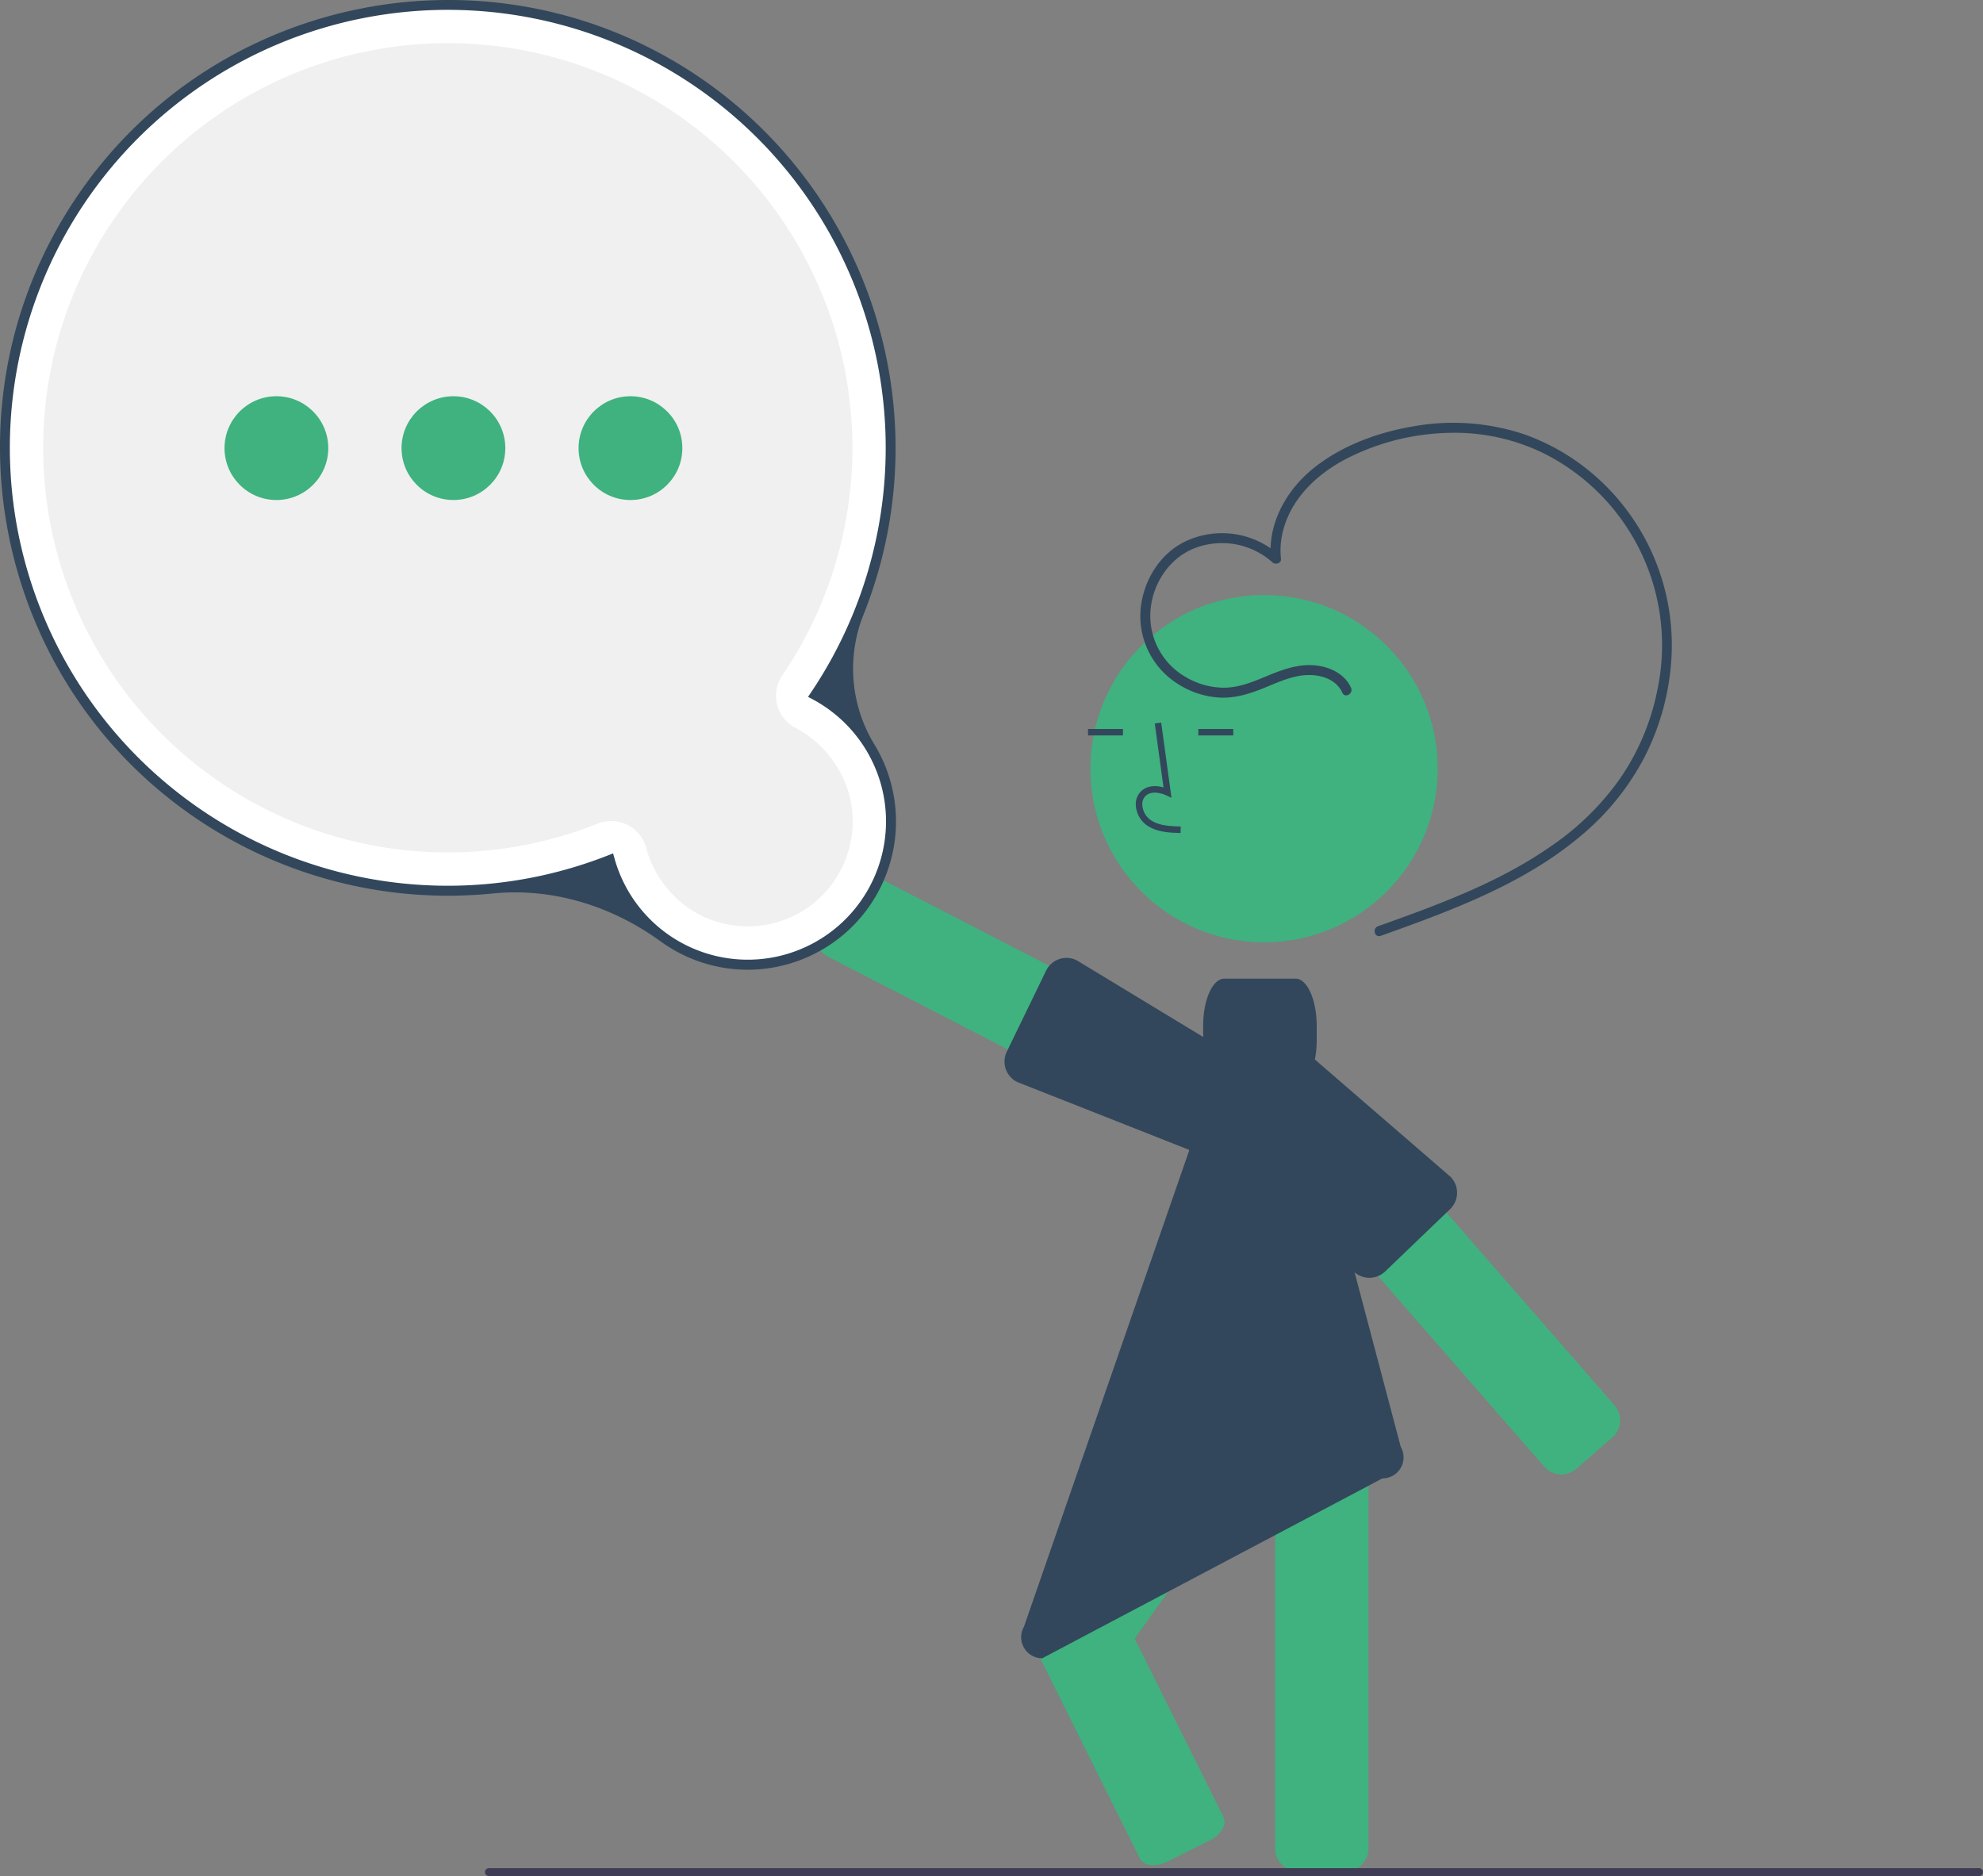 <svg xmlns="http://www.w3.org/2000/svg" data-name="Layer 1" width="595.246" height="563.116">
  <rect width="100%" height="100%" fill="#808080" stroke="none"/>
  <path d="M466.312 442.139a6.823 6.823 0 0 0 6.845-1.255l10.832-9.447a6.824 6.824 0 0 0 .657-9.618l-78.737-90.28a6.824 6.824 0 0 0-9.618-.658l-10.832 9.448a6.824 6.824 0 0 0-.657 9.617l78.737 90.281a6.776 6.776 0 0 0 2.773 1.912ZM358.096 342.794a6.85 6.85 0 0 0 2.088-.328 6.77 6.77 0 0 0 3.984-3.366l6.586-12.775a6.823 6.823 0 0 0-2.935-9.182l-106.473-54.895a6.824 6.824 0 0 0-9.183 2.935l-6.586 12.775a6.823 6.823 0 0 0 2.935 9.182l106.474 54.895a6.773 6.773 0 0 0 3.11.76Z" fill="#3FB27F"/>
  <path d="M360.016 345.885a6.837 6.837 0 0 0 6.106-3.765l6.448-12.845a6.804 6.804 0 0 0 .528-4.684 6.886 6.886 0 0 0-.15-.52c-.13-.392-.271-1.004-.435-1.713-.523-2.26-1.173-5.071-2.498-5.737l-46.785-28.357a6.813 6.813 0 0 0-9.164 2.976l-.02.04-11.8 24.324a6.823 6.823 0 0 0 3.036 9.145l51.73 20.423a6.677 6.677 0 0 0 3.004.713Z" fill="#32475B"/>
  <circle cx="379.437" cy="230.723" r="52.118" fill="#3FB27F"/>
  <path d="M389.596 561.669h14.373a6.824 6.824 0 0 0 6.816-6.817v-121.74a6.824 6.824 0 0 0-6.816-6.816h-14.373a6.824 6.824 0 0 0-6.817 6.817v121.74a6.824 6.824 0 0 0 6.817 6.816Z" fill="#3FB27F"/>
  <path d="M327.669 505.009a6.813 6.813 0 0 0 5.554-2.85l69.674-97.445a6.824 6.824 0 0 0-1.58-9.51l-11.692-8.36a6.823 6.823 0 0 0-9.51 1.58l-69.674 97.446a6.824 6.824 0 0 0 1.58 9.51l11.692 8.36a6.78 6.78 0 0 0 3.956 1.269Z" fill="#3FB27F"/>
  <path d="M346.153 559.86a9.384 9.384 0 0 0 4.117-1.03l12.867-6.406c3.364-1.676 5.218-4.813 4.132-6.994l-33.16-66.608c-1.087-2.18-4.707-2.592-8.072-.917l-12.867 6.405a9.074 9.074 0 0 0-3.688 3.207 3.852 3.852 0 0 0-.445 3.787l33.161 66.608c.636 1.277 2.141 1.948 3.955 1.948Z" fill="#3FB27F"/>
  <path d="M408.705 383.132a6.837 6.837 0 0 0 7.139-1.545l19.499-18.71a6.816 6.816 0 0 0 .078-9.638l-.005-.006-41.444-35.83c-1.012-1.031-3.888-.782-6.198-.584-.725.062-1.351.116-1.765.113a6.806 6.806 0 0 0-.54.018 6.805 6.805 0 0 0-4.295 1.945l-10.234 10.09a6.825 6.825 0 0 0-.069 9.64l35.304 42.862a6.873 6.873 0 0 0 2.53 1.645ZM354.374 250.04l.055-1.948c-3.624-.1-6.818-.328-9.218-2.082a5.987 5.987 0 0 1-2.32-4.41 3.422 3.422 0 0 1 1.123-2.818c1.594-1.346 4.157-.91 6.026-.053l1.612.739-3.09-22.583-1.93.264 2.628 19.21c-2.539-.747-4.891-.425-6.503.936a5.328 5.328 0 0 0-1.812 4.374 7.92 7.92 0 0 0 3.117 5.914c3.084 2.254 7.092 2.367 10.312 2.457ZM326.6 218.806h10.489v1.948H326.6zM359.709 218.806h10.489v1.948h-10.489z" fill="#32475B"/>
  <path d="m307.372 488.257 56.853-163.86c-1.835-2.481-3.066-6.971-3.07-12.117v-4.359c.005-7.82 2.836-14.156 6.331-14.165h21.424c3.494.009 6.325 6.346 6.33 14.165v4.359c-.004 5.667-1.495 10.542-3.644 12.807l28.861 109.17a6.316 6.316 0 0 1-5.482 9.495l-102.12 54a6.33 6.33 0 0 1-5.483-9.495Z" fill="#32475B"/>
  <path d="M203.127 284.475a43.215 43.215 0 0 1-20.418-25.655 133.444 133.444 0 0 1-122.788-13.679c-61.056-41.074-77.312-124.164-36.238-185.22s124.165-77.311 185.22-36.238c60.904 40.973 77.23 123.751 36.544 184.764a43.725 43.725 0 0 1 20.898 26.368 43.507 43.507 0 0 1-30.157 53.631 43.245 43.245 0 0 1-33.06-3.97Z" fill="#fff"/>
  <path d="M207.982 273.413a32.29 32.29 0 0 1-14.061-19.045 10.858 10.858 0 0 0-14.426-7.177l-.662.26a121.454 121.454 0 1 1 56.352-45.246l-.395.587a10.861 10.861 0 0 0 3.892 15.641 32.506 32.506 0 0 1 16.111 19.633 31.515 31.515 0 0 1-4.827 26.984 30.983 30.983 0 0 1-14.296 10.949 31.861 31.861 0 0 1-11.253 2.066 31.438 31.438 0 0 1-16.435-4.652Z" fill="#f0f0f0"/>
  <path d="M202.637 285.347a45.45 45.45 0 0 1-4.394-2.814c-15.153-10.994-33.032-16.086-50.34-14.342a134.744 134.744 0 0 1-88.54-22.22C-2.151 204.59-18.53 120.876 22.853 59.363c41.383-61.514 125.095-77.892 186.61-36.51a134.687 134.687 0 0 1 49.816 161.459 43.588 43.588 0 0 0 3.066 38.926 44.488 44.488 0 0 1-25.544 66.073 44.78 44.78 0 0 1-12.416 1.768 44.488 44.488 0 0 1-21.748-5.732ZM25.343 61.037A131.454 131.454 0 0 0 182.49 256.76l1.546-.608.447 1.6a41.507 41.507 0 0 0 79.936-22.396 41.707 41.707 0 0 0-20.4-25.407l-1.463-.783.926-1.378a131.454 131.454 0 0 0-218.14-146.75Z" fill="#32475B"/>
  <circle cx="189.248" cy="134.51" r="15.575" fill="#3FB27F"/>
  <circle cx="136.108" cy="134.51" r="15.575" fill="#3FB27F"/>
  <circle cx="82.968" cy="134.51" r="15.575" fill="#3FB27F"/>
  <path d="M402.948 207.949c-1.65-3.643-5.513-5.154-9.316-5.315-4.88-.207-9.377 1.89-13.792 3.704-4.56 1.872-9.228 3.4-14.222 3.015a26.035 26.035 0 0 1-12.398-4.29 24.024 24.024 0 0 1-10.832-22.213c.8-8.622 5.839-16.895 13.865-20.544a25.766 25.766 0 0 1 27.823 4.369l-2.56 1.06c-1.066-10.64 4.721-20.76 12.84-27.253 8.564-6.85 19.519-10.81 30.258-12.568a67.194 67.194 0 0 1 33.01 2.484A65.418 65.418 0 0 1 481.26 145.1a67.582 67.582 0 0 1 20.457 52.58 74.776 74.776 0 0 1-8.038 29.494 77.007 77.007 0 0 1-18.815 23.43c-15.425 13.144-34.54 20.909-53.377 27.773q-3.515 1.281-7.041 2.533c-1.822.65-2.606-2.248-.798-2.893 18.172-6.48 36.67-13.214 52.537-24.447a81.26 81.26 0 0 0 20.205-20.007 71.583 71.583 0 0 0 11.251-27.17 64.457 64.457 0 0 0-33.506-69.947 60.611 60.611 0 0 0-29-6.518 70.737 70.737 0 0 0-31.33 7.954c-8.976 4.747-16.797 12.346-18.939 22.6a23.783 23.783 0 0 0-.35 7.252c.137 1.372-1.69 1.873-2.561 1.061a22.74 22.74 0 0 0-23.074-4.355c-7.7 2.854-12.814 10.529-13.509 18.582a21.153 21.153 0 0 0 10.554 20.198 22.577 22.577 0 0 0 11.616 3.197c4.775-.046 9.175-2.022 13.514-3.805 4.637-1.906 9.342-3.494 14.416-2.808 4.166.564 8.263 2.649 10.067 6.63.79 1.745-1.795 3.272-2.59 1.514Z" fill="#32475B"/>
  <path d="M146.761 563.116h447.294a1.19 1.19 0 0 0 0-2.381H146.761a1.19 1.19 0 0 0 0 2.381Z" fill="#3f3d56"/>
</svg>
